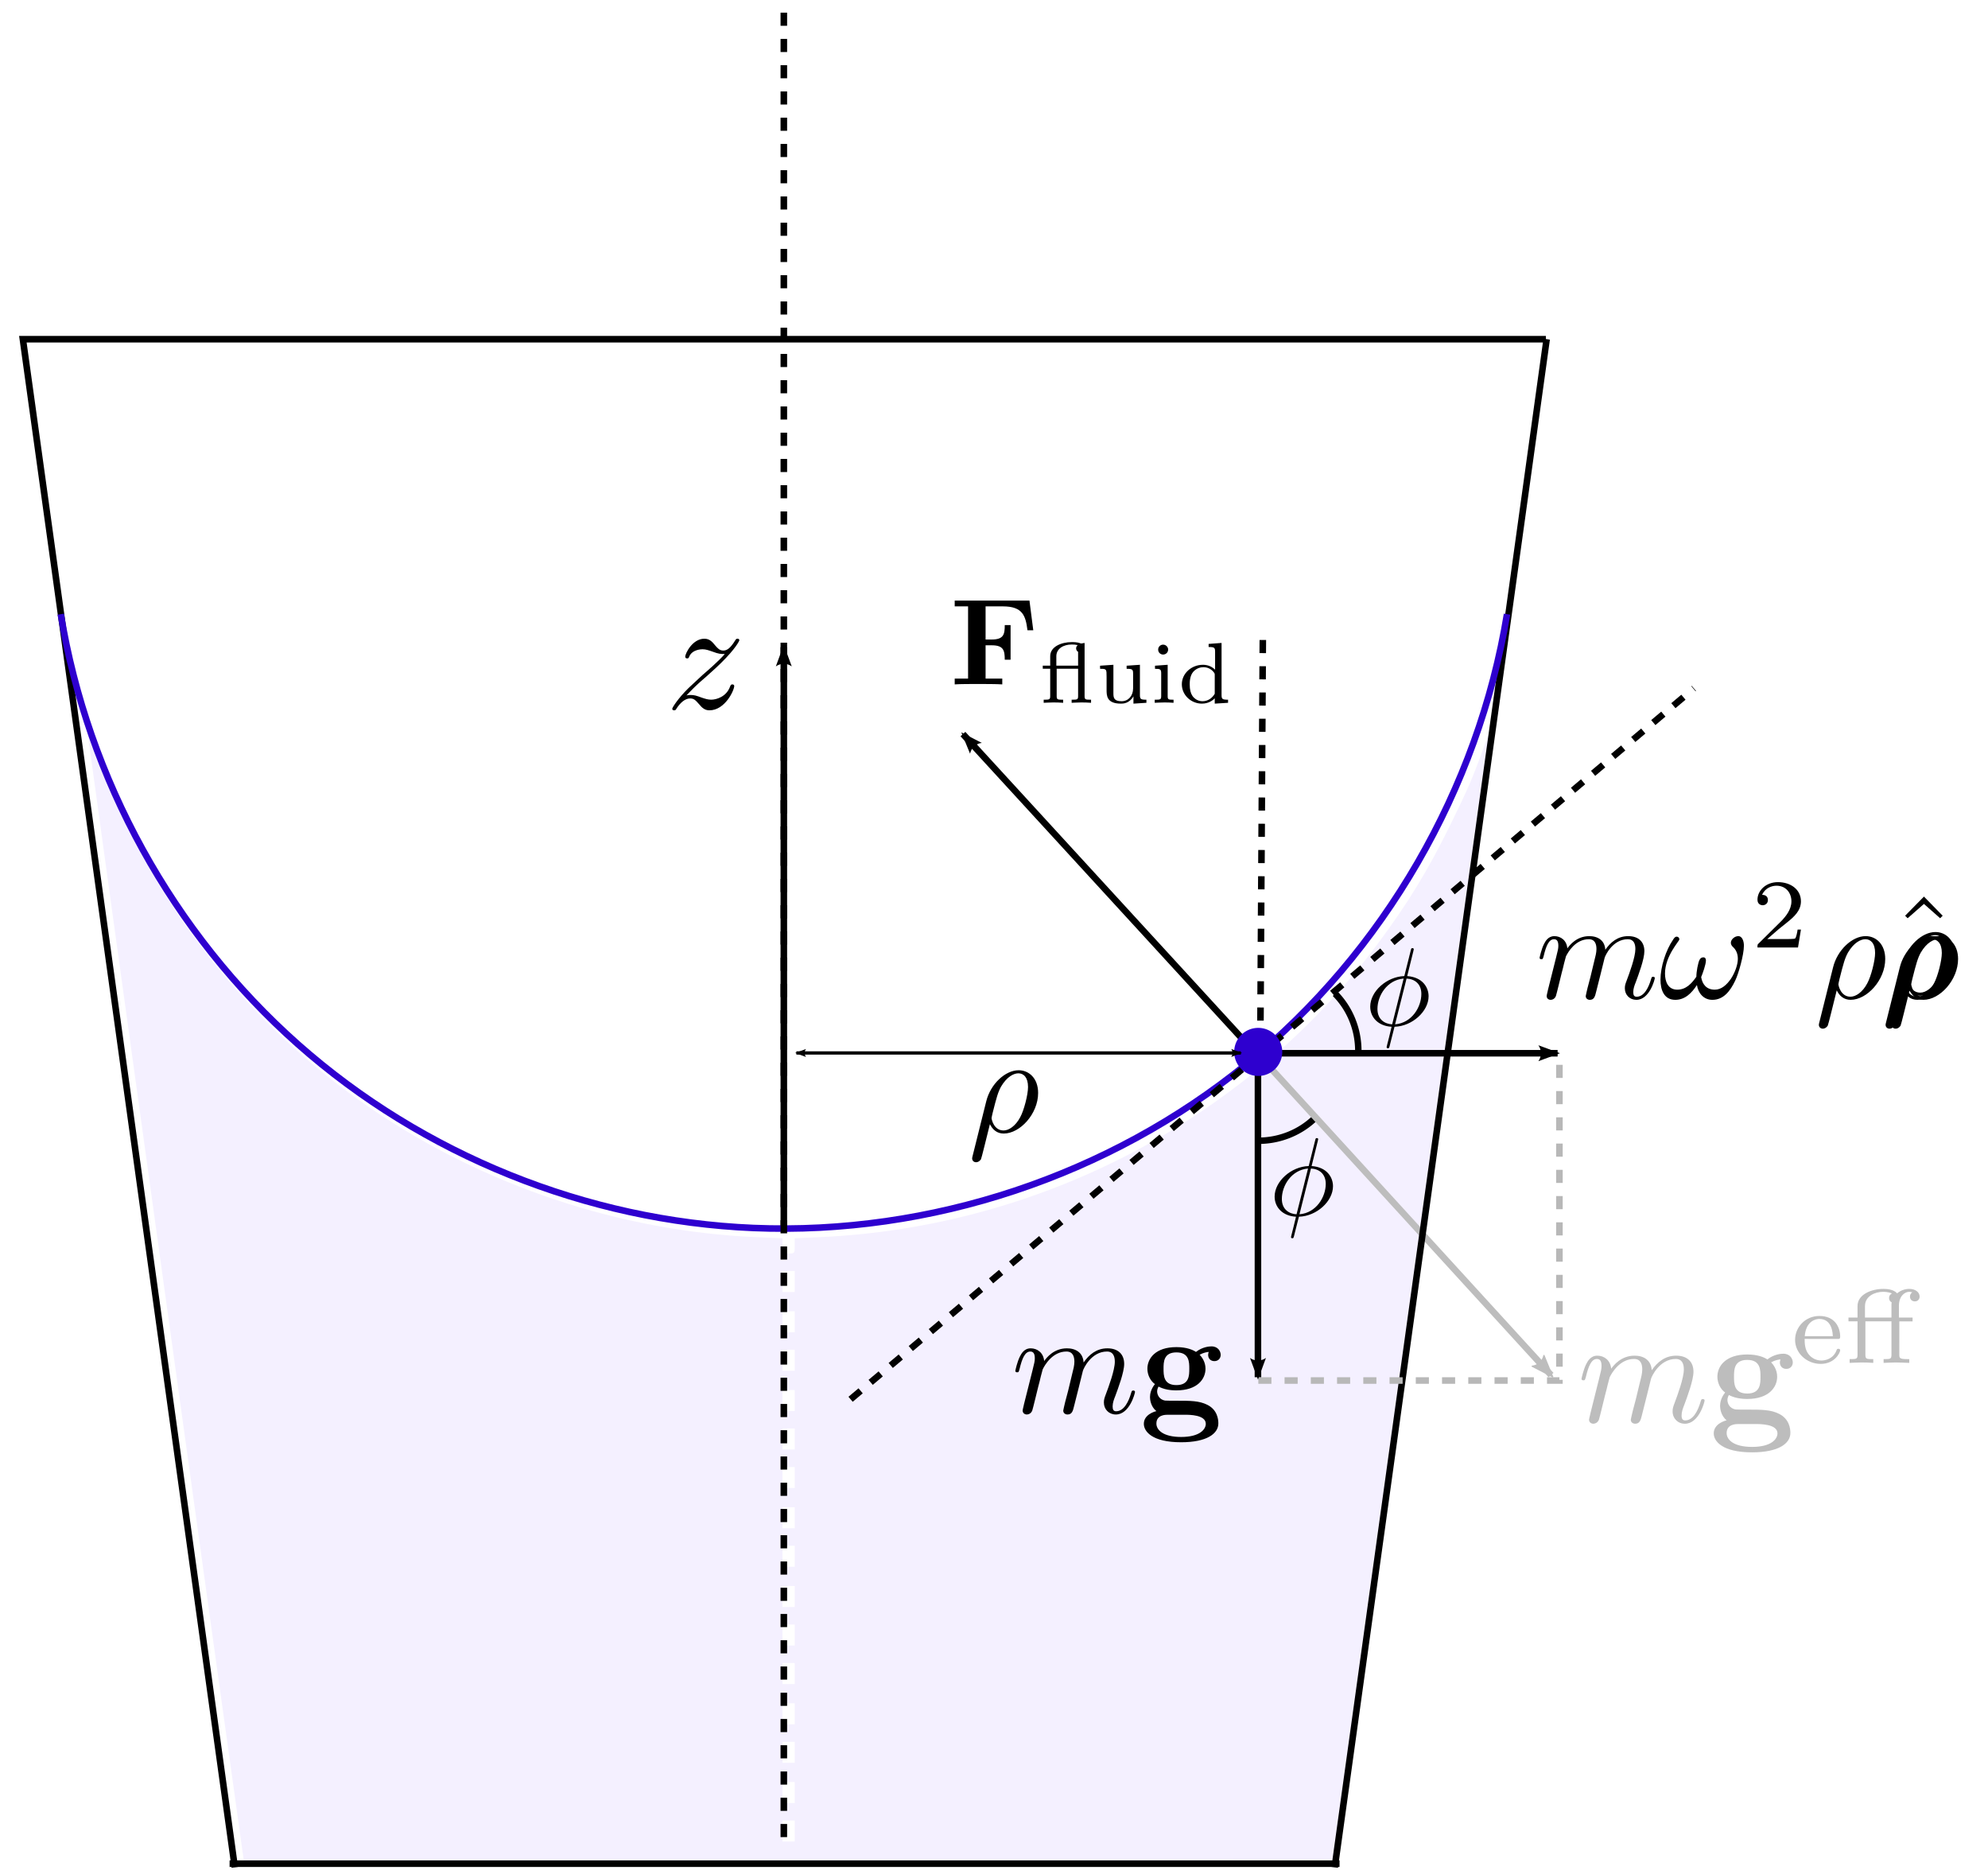 <?xml version="1.0" encoding="UTF-8" standalone="no"?>
<!-- Created with Inkscape (http://www.inkscape.org/) -->

<svg
   xmlns:dc="http://purl.org/dc/elements/1.1/"
   xmlns:cc="http://creativecommons.org/ns#"
   xmlns:rdf="http://www.w3.org/1999/02/22-rdf-syntax-ns#"
   xmlns:svg="http://www.w3.org/2000/svg"
   xmlns="http://www.w3.org/2000/svg"
   xmlns:sodipodi="http://sodipodi.sourceforge.net/DTD/sodipodi-0.dtd"
   xmlns:inkscape="http://www.inkscape.org/namespaces/inkscape"
   width="303"
   height="285"
   id="svg5369"
   version="1.1"
   inkscape:version="0.91 r13725"
   sodipodi:docname="rotating-bucket-forces.svg">
  <sodipodi:namedview
     id="base"
     pagecolor="#ffffff"
     bordercolor="#666666"
     borderopacity="1.0"
     inkscape:pageopacity="0.0"
     inkscape:pageshadow="2"
     inkscape:zoom="2.8"
     inkscape:cx="170.22624"
     inkscape:cy="94.508576"
     inkscape:document-units="px"
     inkscape:current-layer="layer1"
     showgrid="false"
     inkscape:window-width="1920"
     inkscape:window-height="1025"
     inkscape:window-x="0"
     inkscape:window-y="0"
     inkscape:window-maximized="1"
     fit-margin-top="0"
     fit-margin-left="0"
     fit-margin-right="0"
     fit-margin-bottom="0" />
  <defs
     id="defs5371">
    <inkscape:path-effect
       is_visible="true"
       id="path-effect5077"
       effect="spiro" />
    <inkscape:path-effect
       is_visible="true"
       id="path-effect5041"
       effect="spiro" />
    <marker
       inkscape:stockid="Arrow2Lstart"
       orient="auto"
       refY="0"
       refX="0"
       id="Arrow2Lstart"
       style="overflow:visible">
      <path
         inkscape:connector-curvature="0"
         id="path3830"
         style="fill-rule:evenodd;stroke-width:0.625;stroke-linejoin:round"
         d="M 8.719,4.034 -2.207,0.016 8.719,-4.002 c -1.745,2.372 -1.735,5.617 -6e-7,8.035 z"
         transform="matrix(1.1,0,0,1.1,1.1,0)" />
    </marker>
    <inkscape:path-effect
       effect="spiro"
       id="path-effect7254"
       is_visible="true" />
    <marker
       style="overflow:visible"
       id="Arrow2Lend"
       refX="0"
       refY="0"
       orient="auto"
       inkscape:stockid="Arrow2Lend">
      <path
         inkscape:connector-curvature="0"
         transform="matrix(-1.1,0,0,-1.1,-1.1,0)"
         d="M 8.719,4.034 -2.207,0.016 8.719,-4.002 c -1.745,2.372 -1.735,5.617 -6e-7,8.035 z"
         style="fill-rule:evenodd;stroke-width:0.625;stroke-linejoin:round"
         id="path3903" />
    </marker>
    <marker
       style="overflow:visible"
       id="marker5325"
       refX="0"
       refY="0"
       orient="auto"
       inkscape:stockid="Arrow2Lend">
      <path
         inkscape:connector-curvature="0"
         transform="matrix(-1.1,0,0,-1.1,-1.1,0)"
         d="M 8.719,4.034 -2.207,0.016 8.719,-4.002 c -1.745,2.372 -1.735,5.617 -6e-7,8.035 z"
         style="fill-rule:evenodd;stroke-width:0.625;stroke-linejoin:round"
         id="path5327" />
    </marker>
    <marker
       style="overflow:visible"
       id="marker5329"
       refX="0"
       refY="0"
       orient="auto"
       inkscape:stockid="Arrow2Lend">
      <path
         inkscape:connector-curvature="0"
         transform="matrix(-1.1,0,0,-1.1,-1.1,0)"
         d="M 8.719,4.034 -2.207,0.016 8.719,-4.002 c -1.745,2.372 -1.735,5.617 -6e-7,8.035 z"
         style="fill-rule:evenodd;stroke-width:0.625;stroke-linejoin:round"
         id="path5331" />
    </marker>
    <inkscape:path-effect
       is_visible="true"
       id="path-effect3845-7"
       effect="spiro" />
    <inkscape:path-effect
       is_visible="true"
       id="path-effect3012-2-5"
       effect="spiro" />
    <inkscape:path-effect
       is_visible="true"
       id="path-effect3012-1"
       effect="spiro" />
    <marker
       style="overflow:visible"
       id="Arrow2Lend-5"
       refX="0"
       refY="0"
       orient="auto"
       inkscape:stockid="Arrow2Lend">
      <path
         inkscape:connector-curvature="0"
         transform="matrix(-1.1,0,0,-1.1,-1.1,0)"
         d="M 8.719,4.034 -2.207,0.016 8.719,-4.002 c -1.745,2.372 -1.735,5.617 -6e-7,8.035 z"
         style="fill-rule:evenodd;stroke-width:0.625;stroke-linejoin:round"
         id="path3903-7" />
    </marker>
    <marker
       style="overflow:visible"
       id="Arrow2Lend-54"
       refX="0"
       refY="0"
       orient="auto"
       inkscape:stockid="Arrow2Lend">
      <path
         inkscape:connector-curvature="0"
         transform="matrix(-1.1,0,0,-1.1,-1.1,0)"
         d="M 8.719,4.034 -2.207,0.016 8.719,-4.002 c -1.745,2.372 -1.735,5.617 -6e-7,8.035 z"
         style="fill-rule:evenodd;stroke-width:0.625;stroke-linejoin:round"
         id="path3903-3" />
    </marker>
    <marker
       style="overflow:visible"
       id="Arrow2Lend-6"
       refX="0"
       refY="0"
       orient="auto"
       inkscape:stockid="Arrow2Lend">
      <path
         inkscape:connector-curvature="0"
         transform="matrix(-1.1,0,0,-1.1,-1.1,0)"
         d="M 8.719,4.034 -2.207,0.016 8.719,-4.002 c -1.745,2.372 -1.735,5.617 -6e-7,8.035 z"
         style="fill-rule:evenodd;stroke-width:0.625;stroke-linejoin:round"
         id="path3903-5" />
    </marker>
    <marker
       style="overflow:visible"
       id="Arrow2Lend-9"
       refX="0"
       refY="0"
       orient="auto"
       inkscape:stockid="Arrow2Lend">
      <path
         inkscape:connector-curvature="0"
         transform="matrix(-1.1,0,0,-1.1,-1.1,0)"
         d="M 8.719,4.034 -2.207,0.016 8.719,-4.002 c -1.745,2.372 -1.735,5.617 -6e-7,8.035 z"
         style="fill-rule:evenodd;stroke-width:0.625;stroke-linejoin:round"
         id="path3903-0" />
    </marker>
    <marker
       style="overflow:visible"
       id="marker4482"
       refX="0"
       refY="0"
       orient="auto"
       inkscape:stockid="Arrow2Lend">
      <path
         inkscape:connector-curvature="0"
         transform="matrix(-1.1,0,0,-1.1,-1.1,0)"
         d="M 8.719,4.034 -2.207,0.016 8.719,-4.002 c -1.745,2.372 -1.735,5.617 -6e-7,8.035 z"
         style="fill-rule:evenodd;stroke-width:0.625;stroke-linejoin:round"
         id="path4484" />
    </marker>
    <marker
       style="overflow:visible"
       id="marker4486"
       refX="0"
       refY="0"
       orient="auto"
       inkscape:stockid="Arrow2Lend">
      <path
         inkscape:connector-curvature="0"
         transform="matrix(-1.1,0,0,-1.1,-1.1,0)"
         d="M 8.719,4.034 -2.207,0.016 8.719,-4.002 c -1.745,2.372 -1.735,5.617 -6e-7,8.035 z"
         style="fill-rule:evenodd;stroke-width:0.625;stroke-linejoin:round"
         id="path4488" />
    </marker>
    <marker
       style="overflow:visible"
       id="Arrow2Lend-68"
       refX="0"
       refY="0"
       orient="auto"
       inkscape:stockid="Arrow2Lend">
      <path
         inkscape:connector-curvature="0"
         transform="matrix(-1.1,0,0,-1.1,-1.1,0)"
         d="M 8.719,4.034 -2.207,0.016 8.719,-4.002 c -1.745,2.372 -1.735,5.617 -6e-7,8.035 z"
         style="fill-rule:evenodd;stroke-width:0.625;stroke-linejoin:round"
         id="path3903-36" />
    </marker>
    <marker
       style="overflow:visible"
       id="Arrow2Lend-7"
       refX="0"
       refY="0"
       orient="auto"
       inkscape:stockid="Arrow2Lend">
      <path
         inkscape:connector-curvature="0"
         transform="matrix(-1.1,0,0,-1.1,-1.1,0)"
         d="M 8.719,4.034 -2.207,0.016 8.719,-4.002 c -1.745,2.372 -1.735,5.617 -6e-7,8.035 z"
         style="fill-rule:evenodd;stroke-width:0.625;stroke-linejoin:round"
         id="path3903-2" />
    </marker>
    <marker
       style="overflow:visible"
       id="Arrow2Lend-8"
       refX="0"
       refY="0"
       orient="auto"
       inkscape:stockid="Arrow2Lend">
      <path
         inkscape:connector-curvature="0"
         transform="matrix(-1.1,0,0,-1.1,-1.1,0)"
         d="M 8.719,4.034 -2.207,0.016 8.719,-4.002 c -1.745,2.372 -1.735,5.617 -6e-7,8.035 z"
         style="fill-rule:evenodd;stroke-width:0.625;stroke-linejoin:round"
         id="path3903-8" />
    </marker>
    <marker
       style="overflow:visible"
       id="Arrow2Lendt"
       refX="0"
       refY="0"
       orient="auto"
       inkscape:stockid="Arrow2Lendt">
      <path
         inkscape:connector-curvature="0"
         transform="matrix(-1.1,0,0,-1.1,-1.1,0)"
         d="M 8.719,4.034 -2.207,0.016 8.719,-4.002 c -1.745,2.372 -1.735,5.617 -6e-7,8.035 z"
         style="stroke-linejoin:round;stroke:#cacaca;stroke-width:0.625;fill:#cacaca;fill-rule:evenodd"
         id="path6191" />
    </marker>
    <marker
       style="overflow:visible"
       id="Arrow2Lendth"
       refX="0"
       refY="0"
       orient="auto"
       inkscape:stockid="Arrow2Lendth">
      <path
         inkscape:connector-curvature="0"
         transform="matrix(-1.1,0,0,-1.1,-1.1,0)"
         d="M 8.719,4.034 -2.207,0.016 8.719,-4.002 c -1.745,2.372 -1.735,5.617 -6e-7,8.035 z"
         style="stroke-linejoin:round;fill-rule:evenodd;stroke:#bdbdbd;stroke-width:0.625;fill:#bdbdbd"
         id="path6370" />
    </marker>
    <inkscape:path-effect
       is_visible="true"
       id="path-effect5041-7"
       effect="spiro" />
  </defs>
  <g
     transform="translate(-207.375,-338.969)"
     inkscape:label="Layer 1"
     inkscape:groupmode="layer"
     id="layer1">
    <path
       inkscape:connector-curvature="0"
       id="path4493"
       d="m 244.396,621.505 c -0.304,-1.919 -23.621,-170.233 -23.609,-170.419 0.006,-0.103 0.584,1.313 1.283,3.146 8.519,22.343 22.822,40.663 41.903,53.672 17.255,11.764 37.982,18.679 58.669,19.575 l 3.995,0.173 0,1.158 c 0,1.146 0.01,1.158 0.933,1.158 0.923,0 0.933,-0.012 0.933,-1.159 l 0,-1.159 3.916,-0.178 c 33.601,-1.527 65.033,-18.038 84.852,-44.573 4.662,-6.241 7.782,-11.354 11.232,-18.401 2.687,-5.49 3.36,-7.056 5.093,-11.867 0.555,-1.54 1.015,-2.56 1.023,-2.267 0.007,0.293 -5.326,39.017 -11.852,86.052 -6.527,47.035 -11.867,85.647 -11.867,85.803 0,0.202 -24.32,0.285 -83.173,0.285 l -83.173,0 -0.158,-1 z m 84.108,-3.533 0,-1.6 -0.933,0 -0.933,0 0,1.6 0,1.6 0.933,0 0.933,0 0,-1.6 z m 0,-5.867 0,-1.6 -0.933,0 -0.933,0 0,1.6 0,1.6 0.933,0 0.933,0 0,-1.6 z m 0,-6.134 0,-1.6 -0.933,0 -0.933,0 0,1.6 0,1.6 0.933,0 0.933,0 0,-1.6 z m 0,-5.867 0,-1.6 -0.933,0 -0.933,0 0,1.6 0,1.6 0.933,0 0.933,0 0,-1.6 z m 0,-6.134 0,-1.6 -0.933,0 -0.933,0 0,1.6 0,1.6 0.933,0 0.933,0 0,-1.6 z m 0,-5.867 0,-1.6 -0.933,0 -0.933,0 0,1.6 0,1.6 0.933,0 0.933,0 0,-1.6 z m 0,-5.867 0,-1.6 -0.933,0 -0.933,0 0,1.6 0,1.6 0.933,0 0.933,0 0,-1.6 z m 0,-6.134 0,-1.6 -0.933,0 -0.933,0 0,1.6 0,1.6 0.933,0 0.933,0 0,-1.6 z m 0,-5.867 0,-1.6 -0.933,0 -0.933,0 0,1.6 0,1.6 0.933,0 0.933,0 0,-1.6 z m 0,-6.134 0,-1.6 -0.933,0 -0.933,0 0,1.6 0,1.6 0.933,0 0.933,0 0,-1.6 z m 0,-5.867 0,-1.6 -0.933,0 -0.933,0 0,1.6 0,1.6 0.933,0 0.933,0 0,-1.6 z m 0,-5.867 0,-1.6 -0.933,0 -0.933,0 0,1.6 0,1.6 0.933,0 0.933,0 0,-1.6 z m 0,-6.134 0,-1.6 -0.933,0 -0.933,0 0,1.6 0,1.6 0.933,0 0.933,0 0,-1.6 z m 0,-5.867 0,-1.6 -0.933,0 -0.933,0 0,1.6 0,1.6 0.933,0 0.933,0 0,-1.6 z m 0,-6.134 0,-1.6 -0.933,0 -0.933,0 0,1.6 0,1.6 0.933,0 0.933,0 0,-1.6 z"
       style="fill:#f4f0ff;fill-opacity:1;stroke:none" />
    <path
       sodipodi:open="true"
       sodipodi:end="6.2831853"
       sodipodi:start="5.4838245"
       transform="matrix(0,0.713,-0.741,0,438.057,541.565)"
       d="M -45.332,40.722 A 16.429,16.429 0 0 1 -40.357,52.5"
       sodipodi:ry="16.428572"
       sodipodi:rx="16.428572"
       sodipodi:cy="52.5"
       sodipodi:cx="-56.785713"
       id="path5925-1"
       style="fill:none;stroke:#000000;stroke-width:1.376;stroke-linecap:butt;stroke-linejoin:miter;stroke-miterlimit:4;stroke-opacity:1;stroke-dasharray:none;stroke-dashoffset:0;marker-start:none"
       sodipodi:type="arc" />
    <path
       sodipodi:nodetypes="cc"
       inkscape:connector-curvature="0"
       id="path7082-6-4-3-3-4-3"
       d="m 399.712,500.274 44.066,48.226"
       style="stroke-linejoin:miter;marker-end:url(#Arrow2Lendth);stroke-opacity:1;stroke-dashoffset:0;stroke:#bdbdbd;stroke-linecap:butt;stroke-miterlimit:4;stroke-dasharray:none;stroke-width:1;fill:none" />
    <path
       sodipodi:nodetypes="cc"
       inkscape:connector-curvature="0"
       inkscape:original-d="m 243.16395,623.50676 c 0,0 36.79843,25.06764 -32.30495,-232.85079 l 232.13444,0"
       inkscape:path-effect="#path-effect3012-1"
       id="path3010-3"
       d="M 243.164,623.507 210.859,390.656 l 232.134,0"
       style="fill:none;stroke:#000000;stroke-width:1px;stroke-linecap:butt;stroke-linejoin:miter;stroke-opacity:1" />
    <path
       sodipodi:nodetypes="cc"
       inkscape:connector-curvature="0"
       inkscape:original-d="M 443.10827,390.65526 C 374.0049,648.57369 410.80332,623.50603 410.80332,623.50603"
       inkscape:path-effect="#path-effect3012-2-5"
       id="path3010-2-0"
       d="M 443.108,390.655 410.803,623.506"
       style="fill:none;stroke:#000000;stroke-width:1px;stroke-linecap:butt;stroke-linejoin:miter;stroke-opacity:1" />
    <path
       sodipodi:nodetypes="cac"
       inkscape:connector-curvature="0"
       inkscape:original-d="m 216.63912,432.5531 c 0,0 58.55738,92.54959 105.55612,93.5303 49.36578,1.03012 114.87338,-93.5303 114.87338,-93.5303"
       inkscape:path-effect="#path-effect3845-7"
       id="path3843-5"
       d="m 216.639,432.553 c 4.113,25.105 17.107,48.663 36.148,65.534 19.04,16.871 43.991,26.935 69.409,27.996 26.969,1.126 54.243,-7.937 75.175,-24.98 20.932,-17.043 35.335,-41.913 39.699,-68.551"
       style="fill:none;stroke:#2e00cf;stroke-width:1px;stroke-linecap:butt;stroke-linejoin:miter;stroke-opacity:1" />
    <path
       inkscape:connector-curvature="0"
       id="path3855-9"
       d="m 326.842,618.898 0,-279.015"
       style="fill:none;stroke:#000000;stroke-width:1;stroke-linecap:butt;stroke-linejoin:miter;stroke-miterlimit:4;stroke-opacity:1;stroke-dasharray:2, 2;stroke-dashoffset:0" />
    <path
       inkscape:connector-curvature="0"
       id="path7082-6"
       d="m 326.842,525.727 0,-88.15"
       style="fill:none;stroke:#000000;stroke-width:1px;stroke-linecap:butt;stroke-linejoin:miter;stroke-opacity:1;marker-end:url(#Arrow2Lend)" />
    <g
       id="g4970-2"
       transform="matrix(0.455,0,0,0.455,173.125,284.284)">
      <g
         word-spacing="normal"
         letter-spacing="normal"
         font-size-adjust="none"
         font-stretch="normal"
         font-weight="normal"
         font-variant="normal"
         font-style="normal"
         stroke-miterlimit="10.433"
         xml:space="preserve"
         transform="matrix(1.063,0,0,-1.063,-186.024,789.272)"
         id="g4972-9"
         style="font-style:normal;font-variant:normal;font-weight:normal;font-stretch:normal;letter-spacing:normal;word-spacing:normal;text-anchor:start;fill:none;stroke:#000000;stroke-width:2.197;stroke-linecap:butt;stroke-linejoin:miter;stroke-miterlimit:10.433;stroke-opacity:1;stroke-dasharray:none;stroke-dashoffset:0"><path
           id="path4974-9"
           d="m 462.14,410.34 0.25,0.27 0.24,0.25 0.24,0.25 0.23,0.24 0.22,0.23 0.22,0.22 0.21,0.22 0.2,0.21 0.2,0.2 0.2,0.19 0.19,0.19 0.19,0.19 0.18,0.17 0.19,0.18 0.35,0.33 0.34,0.32 0.33,0.3 0.33,0.29 0.32,0.29 0.65,0.56 0.33,0.29 0.33,0.28 c 0,0.05 3.08,2.69 4.88,4.49 4.73,4.64 5.83,7.03 5.83,7.21 0,0.5 -0.46,0.5 -0.55,0.5 -0.35,0 -0.5,-0.09 -0.75,-0.54 -1.49,-2.39 -2.53,-3.19 -3.74,-3.19 -1.2,0 -1.79,0.75 -2.54,1.59 -0.94,1.16 -1.78,2.14 -3.44,2.14 -3.73,0 -6.02,-4.62 -6.02,-5.67 0,-0.25 0.14,-0.54 0.6,-0.54 0.45,0 0.54,0.25 0.64,0.54 0.95,2.3 3.84,2.35 4.23,2.35 1.05,0 2,-0.36 3.14,-0.75 2,-0.75 2.55,-0.75 3.85,-0.75 -1.8,-2.14 -5.99,-5.74 -6.92,-6.53 l -4.49,-4.18 c -3.39,-3.34 -5.14,-6.18 -5.14,-6.53 0,-0.5 0.5,-0.5 0.59,-0.5 0.41,0 0.5,0.1 0.8,0.64 1.16,1.75 2.64,3.1 4.24,3.1 1.15,0 1.65,-0.46 2.89,-1.89 0.86,-1.05 1.75,-1.85 3.18,-1.85 4.94,0 7.83,6.33 7.83,7.67 0,0.25 -0.2,0.5 -0.59,0.5 -0.46,0 -0.55,-0.29 -0.71,-0.65 -1.14,-3.24 -4.32,-4.17 -5.98,-4.17 -0.98,0 -1.89,0.29 -2.94,0.64 -1.68,0.64 -2.43,0.84 -3.48,0.84 -0.1,0 -0.89,0 -1.35,-0.14 z"
           inkscape:connector-curvature="0"
           style="fill:#000000;stroke-width:0" /></g>    </g>
    <path
       style="fill:none;stroke:#000000;stroke-width:1px;stroke-linecap:butt;stroke-linejoin:miter;stroke-opacity:1"
       d="m 242.368,622.946 169.172,0"
       id="path7252"
       inkscape:path-effect="#path-effect7254"
       inkscape:original-d="m 242.36842,622.94599 169.17247,0"
       inkscape:connector-curvature="0" />
    <g
       transform="matrix(0.286,0,0,0.286,231.837,414.434)"
       id="g4289">
      <g
         style="font-style:normal;font-variant:normal;font-weight:normal;font-stretch:normal;letter-spacing:normal;word-spacing:normal;text-anchor:start;fill:none;stroke:#000000;stroke-width:2.489;stroke-linecap:butt;stroke-linejoin:miter;stroke-miterlimit:10.433;stroke-opacity:1;stroke-dasharray:none;stroke-dashoffset:0"
         id="content"
         transform="matrix(1.495,0,0,-1.495,-250.7,946.522)"
         xml:space="preserve"
         stroke-miterlimit="10.433"
         font-style="normal"
         font-variant="normal"
         font-weight="normal"
         font-stretch="normal"
         font-size-adjust="none"
         letter-spacing="normal"
         word-spacing="normal"><path
           style="fill:#000000;stroke-width:0"
           inkscape:connector-curvature="0"
           d="m 457.16,397.57 -0.01,-0.02 0,-0.03 -0.01,-0.03 0,-0.02 -0.01,-0.03 -0.01,-0.02 0,-0.02 -0.01,-0.03 0,-0.02 -0.01,-0.02 0,-0.02 0,-0.02 -0.01,-0.02 0,-0.02 -0.01,-0.04 -0.01,-0.03 0,-0.03 -0.01,-0.03 -0.01,-0.03 0,-0.03 -0.01,-0.02 0,-0.02 0,-0.03 -0.01,-0.02 0,-0.02 0,-0.01 0,-0.02 0,-0.01 -0.01,-0.02 0,-0.01 0,-0.02 0,-0.01 0,-0.01 0,-0.02 0,-0.02 0,-0.02 c 0,-0.74 0.55,-1.35 1.39,-1.35 1.05,0 1.64,0.91 1.75,1.05 0.23,0.45 1.84,7.13 3.19,12.52 0.98,-2 2.58,-3.35 4.92,-3.35 l -0.05,1.1 c -3.48,0 -4.28,3.98 -4.28,4.43 0,0.21 0.25,1.19 0.39,1.85 1.41,5.58 1.91,7.37 3,9.36 2.14,3.64 4.63,4.73 6.17,4.73 1.85,0 3.44,-1.44 3.44,-4.87 0,-2.75 -1.44,-8.33 -2.78,-10.77 -1.66,-3.14 -4.05,-4.73 -5.94,-4.73 h 0 l 0.05,-1.1 c 5.83,0 12.27,7.03 12.27,14.46 0,5.28 -3.3,8.1 -6.94,8.1 -4.83,0 -10.06,-4.98 -11.55,-11.06 z"
           id="path4292" /></g>    </g>
    <path
       inkscape:connector-curvature="0"
       id="path7082-6-4-3"
       d="m 399.217,499.458 45.562,0"
       style="fill:none;stroke:#000000;stroke-width:1;stroke-linecap:butt;stroke-linejoin:miter;stroke-miterlimit:4;stroke-opacity:1;stroke-dasharray:none;marker-end:url(#Arrow2Lend)" />
    <path
       sodipodi:nodetypes="cc"
       inkscape:connector-curvature="0"
       id="path7082-6-4-3-3-4"
       d="M 399.09,499.845 354.139,450.823"
       style="fill:none;stroke:#000000;stroke-width:1;stroke-linecap:butt;stroke-linejoin:miter;stroke-miterlimit:4;stroke-opacity:1;stroke-dasharray:none;stroke-dashoffset:0;marker-end:url(#Arrow2Lend)" />
    <g
       style="font-style:normal;font-variant:normal;font-weight:normal;font-stretch:normal;letter-spacing:normal;word-spacing:normal;text-anchor:start;fill:none;stroke:#000000;stroke-width:1.079;stroke-linecap:butt;stroke-linejoin:miter;stroke-miterlimit:10.433;stroke-opacity:1;stroke-dasharray:none;stroke-dashoffset:0"
       id="g5203"
       transform="matrix(0.378,0,0,-0.377,172.132,597.4)"
       xml:space="preserve"
       stroke-miterlimit="10.433"
       font-style="normal"
       font-variant="normal"
       font-weight="normal"
       font-stretch="normal"
       font-size-adjust="none"
       letter-spacing="normal"
       word-spacing="normal"><g
         transform="translate(20.725,2.68)"
         id="g5043"><path
           id="path5205"
           d="m 487.6,440.07 h -30.14 v -2.34 h 5.39 v -29.19 h -5.39 v -2.34 c 1.9,0.16 6.93,0.16 9.12,0.16 2.44,0 7.88,0 10.06,-0.16 v 2.34 h -6.73 V 422 h 2.5 c 4.78,0 5.23,-2.14 5.23,-5.83 h 2.35 v 14 h -2.35 c 0,-3.69 -0.4,-5.83 -5.23,-5.83 h -2.5 v 13.39 h 6.98 c 8.02,0 9.18,-3.83 9.91,-9.66 h 2.34 z"
           inkscape:connector-curvature="0"
           style="fill:#000000;stroke-width:0" /><path
           id="path5207"
           d="m 509.83,422.95 -0.02,0 -0.01,-0.01 -0.03,0 -0.04,-0.01 -0.04,0 -0.04,-0.01 -0.05,-0.01 -0.05,-0.01 -0.05,-0.01 -0.05,0 -0.06,-0.01 -0.05,-0.01 -0.06,-0.01 -0.12,-0.02 -0.11,-0.02 -0.06,-0.01 -0.06,-0.01 -0.05,0 -0.06,-0.01 -0.05,-0.01 -0.05,-0.01 -0.05,-0.01 -0.04,0 -0.04,-0.01 -0.04,0 -0.04,-0.01 -0.01,0 -0.02,0 -0.01,0 -0.01,-0.01 -0.02,0 -0.01,0 0,0 -0.01,0 -0.01,0 0,0 c -0.08,0 -0.14,0 -0.32,0.11 -1.26,0.45 -2.76,0.45 -3.42,0.45 l -0.03,-0.97 c 0.88,0 1.56,-0.04 2.44,-0.25 -0.42,-0.28 -0.66,-0.79 -0.66,-1.32 0,-0.21 0.06,-0.97 0.8,-1.39 v -5.58 h -8.78 v 3.79 c 0,3.07 2.86,4.75 6.2,4.75 l 0.03,0.97 c -4.25,0 -8.7,-1.87 -8.7,-5.68 v -3.83 h -3 v -1.25 h 3 v -11.02 c 0,-1.5 -0.36,-1.5 -2.63,-1.5 v -1.25 c 0.08,0 2.52,0.14 3.91,0.14 1.33,0 2.61,-0.03 3.94,-0.14 v 1.25 c -2.27,0 -2.61,0 -2.61,1.5 v 11.02 h 8.64 v -11.02 c 0,-1.5 -0.34,-1.5 -2.61,-1.5 v -1.25 c 0.06,0 2.5,0.14 3.89,0.14 1.33,0 2.62,-0.03 3.94,-0.14 v 1.25 c -2.27,0 -2.61,0 -2.61,1.5 z"
           inkscape:connector-curvature="0"
           style="fill:#000000;stroke-width:0" /><path
           id="path5209"
           d="m 526.78,413.75 v -1.25 c 2.32,0 2.61,-0.25 2.61,-1.96 v -5.97 c 0,-3.06 -1.99,-5.18 -4.63,-5.18 -3.17,0 -3.31,1.5 -3.31,3.28 v 11.45 l -5.38,-0.37 v -1.25 c 2.63,0 2.63,-0.11 2.63,-3.22 v -5.22 c 0,-2.41 0,-5.64 5.81,-5.64 0.77,0 3.31,0 4.99,2.92 h 0.03 v -2.92 l 5.23,0.34 v 1.25 c -2.34,0 -2.62,0.25 -2.62,1.95 v 12.16 z"
           inkscape:connector-curvature="0"
           style="fill:#000000;stroke-width:0" /><path
           id="path5211"
           d="m 543.52,420.26 -0.01,0.1 0,0.09 -0.02,0.1 -0.01,0.09 -0.02,0.09 -0.03,0.09 -0.03,0.09 -0.03,0.09 -0.04,0.09 -0.05,0.08 -0.04,0.08 -0.05,0.09 -0.06,0.07 -0.06,0.08 -0.06,0.07 -0.06,0.07 -0.07,0.07 -0.08,0.07 -0.07,0.06 -0.08,0.06 -0.08,0.05 -0.09,0.05 -0.09,0.05 -0.09,0.04 -0.09,0.04 -0.1,0.03 -0.1,0.03 -0.1,0.02 -0.1,0.02 -0.11,0.01 -0.11,0.01 -0.11,0.01 c -1.04,0 -1.98,-0.83 -1.98,-1.99 0,-1.25 1.02,-2.01 1.98,-2.01 1.13,0 2.04,0.86 2.04,2.01 z"
           inkscape:connector-curvature="0"
           style="fill:#000000;stroke-width:0" /><path
           id="path5213"
           d="m 538.22,413.75 v -1.25 c 2.19,0 2.5,-0.22 2.5,-1.93 v -9.06 c 0,-1.5 -0.34,-1.5 -2.61,-1.5 v -1.25 c 0.06,0 2.5,0.14 3.91,0.14 1.21,0 2.46,-0.03 3.68,-0.14 v 1.25 c -2.01,0 -2.37,0 -2.37,1.47 v 12.64 z"
           inkscape:connector-curvature="0"
           style="fill:#000000;stroke-width:0" /><path
           id="path5215"
           d="m 559.84,422.56 v -1.25 c 2.33,0 2.61,-0.25 2.61,-1.95 v -7.22 c -1.28,1.26 -2.95,1.98 -4.88,1.98 l 0.18,-0.97 c 1.67,0 3.17,-0.76 4.14,-2.01 0.42,-0.57 0.42,-0.6 0.42,-1.27 v -7.45 c -0.91,-1.64 -2.67,-3.03 -4.94,-3.03 -1.95,0 -3.36,1.15 -4.05,2.15 -0.7,1.05 -1.1,2.46 -1.1,4.67 0,0.82 0,3.43 1.42,5.07 1.39,1.56 3.09,1.87 4.11,1.87 l -0.18,0.97 c -4.64,0 -8.53,-3.48 -8.53,-7.87 0,-4.35 3.69,-7.83 8.11,-7.83 2.86,0 4.57,1.53 5.16,2.15 v -2.15 l 5.37,0.34 v 1.25 c -2.34,0 -2.62,0.25 -2.62,1.95 v 20.99 z"
           inkscape:connector-curvature="0"
           style="fill:#000000;stroke-width:0" /></g></g>    <g
       transform="matrix(1.098,0,0,1.098,236.149,486.26)"
       id="g5525">
      <g
         style="font-style:normal;font-variant:normal;font-weight:normal;font-stretch:normal;letter-spacing:normal;word-spacing:normal;text-anchor:start;fill:none;stroke:#000000;stroke-width:0.983;stroke-linecap:butt;stroke-linejoin:miter;stroke-miterlimit:10.433;stroke-opacity:1;stroke-dasharray:none;stroke-dashoffset:0"
         id="g5527"
         transform="matrix(0.407,0,0,-0.407,-71.25,227.25)"
         xml:space="preserve"
         stroke-miterlimit="10.433"
         font-style="normal"
         font-variant="normal"
         font-weight="normal"
         font-stretch="normal"
         font-size-adjust="none"
         letter-spacing="normal"
         word-spacing="normal"><path
           style="fill:#000000;stroke-width:0"
           inkscape:connector-curvature="0"
           d="m 459.91,409.14 -0.02,-0.07 -0.01,-0.08 -0.02,-0.07 -0.01,-0.08 -0.04,-0.16 -0.04,-0.16 -0.03,-0.16 -0.04,-0.16 -0.04,-0.16 -0.04,-0.16 -0.01,-0.08 -0.02,-0.07 -0.02,-0.07 -0.01,-0.07 -0.02,-0.07 -0.01,-0.07 -0.01,-0.06 -0.01,-0.06 -0.01,-0.06 -0.01,-0.05 -0.01,-0.05 -0.01,-0.04 -0.01,-0.04 0,-0.04 0,-0.03 0,-0.02 c 0,-0.89 0.7,-1.35 1.43,-1.35 0.61,0 1.5,0.39 1.85,1.39 0.06,0.11 0.65,2.44 0.95,3.69 l 1.1,4.48 c 0.29,1.1 0.59,2.19 0.84,3.35 0.2,0.84 0.61,2.28 0.66,2.48 0.75,1.55 3.39,6.08 8.1,6.08 2.25,0 2.71,-1.84 2.71,-3.48 0,-1.25 -0.36,-2.64 -0.75,-4.14 l -1.39,-5.79 -1,-3.78 c -0.21,-1 -0.66,-2.68 -0.66,-2.93 0,-0.89 0.7,-1.35 1.45,-1.35 1.55,0 1.85,1.25 2.24,2.85 0.7,2.78 2.55,10.06 3,12 0.14,0.65 2.78,6.62 8.22,6.62 2.14,0 2.68,-1.69 2.68,-3.48 0,-2.85 -2.09,-8.52 -3.09,-11.16 -0.45,-1.2 -0.64,-1.75 -0.64,-2.75 0,-2.33 1.73,-4.08 4.08,-4.08 4.69,0 6.53,7.27 6.53,7.67 0,0.5 -0.45,0.5 -0.59,0.5 -0.5,0 -0.5,-0.15 -0.75,-0.9 -0.75,-2.64 -2.35,-6.17 -5.08,-6.17 -0.86,0 -1.21,0.5 -1.21,1.64 0,1.25 0.46,2.45 0.9,3.54 0.95,2.58 3.04,8.11 3.04,10.96 0,3.23 -2,5.32 -5.73,5.32 -3.74,0 -6.27,-2.18 -8.11,-4.82 -0.06,0.65 -0.2,2.34 -1.61,3.53 -1.24,1.04 -2.83,1.29 -4.08,1.29 -4.48,0 -6.92,-3.18 -7.76,-4.32 -0.25,2.84 -2.35,4.32 -4.6,4.32 -2.28,0 -3.23,-1.93 -3.69,-2.82 -0.89,-1.75 -1.54,-4.69 -1.54,-4.85 0,-0.5 0.5,-0.5 0.61,-0.5 0.5,0 0.54,0.07 0.84,1.16 0.84,3.53 1.84,5.92 3.64,5.92 0.8,0 1.55,-0.39 1.55,-2.28 0,-1.05 -0.16,-1.61 -0.8,-4.19 z"
           id="path5529" /><path
           style="fill:#000000;stroke-width:0"
           inkscape:connector-curvature="0"
           d="m 505.82,415.17 0.22,-0.11 0.22,-0.1 0.21,-0.1 0.22,-0.09 0.22,-0.09 0.22,-0.08 0.22,-0.07 0.22,-0.07 0.21,-0.07 0.22,-0.06 0.21,-0.05 0.22,-0.05 0.21,-0.05 0.21,-0.04 0.2,-0.04 0.21,-0.03 0.2,-0.03 0.19,-0.03 0.2,-0.02 0.19,-0.03 0.18,-0.01 0.18,-0.02 0.18,-0.01 0.17,-0.02 0.16,0 0.16,-0.01 0.16,-0.01 0.15,0 0.14,-0.01 0.13,0 0.13,0 0.12,0 v 1.8 c -4.39,0 -4.39,3.33 -4.39,5.58 0,2.23 0,5.57 4.39,5.57 4.39,0 4.39,-3.34 4.39,-5.57 0,-2.25 0,-5.58 -4.39,-5.58 h 0 v -1.8 c 7.17,0 9.92,3.89 9.92,7.38 0,2.34 -1.25,3.98 -2,4.78 1.5,0.79 2.55,0.89 3.1,0.95 -0.11,-0.25 -0.2,-0.7 -0.2,-1 0,-1.25 0.84,-2.14 2.13,-2.14 1.3,0 2.15,0.94 2.15,2.14 0,1.14 -0.85,2.89 -3.15,2.89 -0.73,0 -3.07,-0.16 -5.28,-1.89 -0.89,0.59 -2.98,1.64 -6.67,1.64 -7.17,0 -9.9,-3.89 -9.9,-7.37 0,-2.05 0.98,-4.1 2.57,-5.24 -1.39,-1.73 -1.68,-3.39 -1.68,-4.44 0,-0.73 0.2,-3.18 2.18,-4.78 -0.64,-0.14 -4.28,-1.18 -4.28,-4.33 0,-2.54 2.74,-6.28 12.71,-6.28 v 1.8 c -5.99,0 -8.43,2.3 -8.43,4.58 0,3 3.14,3 3.85,3 h 0 5.83 c 1.54,0 7.17,0 7.17,-3.1 0,-1.79 -1.94,-4.48 -8.42,-4.48 v -1.8 c 8.81,0 12.7,2.94 12.7,6.43 0,1.5 -0.39,4.64 -3.73,6.32 -2.79,1.41 -5.79,1.41 -10.57,1.41 -1.29,0 -3.58,0 -3.83,0.05 -2.2,0.34 -2.75,2.23 -2.75,3.14 0,0.5 0.21,1.23 0.5,1.64 z"
           id="path5531" /></g>    </g>
    <g
       id="g5892"
       transform="matrix(1.057,0,0,1.057,-124.999,14.177)">
      <g
         word-spacing="normal"
         letter-spacing="normal"
         font-size-adjust="none"
         font-stretch="normal"
         font-weight="normal"
         font-variant="normal"
         font-style="normal"
         stroke-miterlimit="10.433"
         xml:space="preserve"
         transform="matrix(0.407,0,0,-0.407,350.471,616.511)"
         id="g5894"
         style="font-style:normal;font-variant:normal;font-weight:normal;font-stretch:normal;letter-spacing:normal;word-spacing:normal;text-anchor:start;fill:none;stroke:#000000;stroke-width:0.946;stroke-linecap:butt;stroke-linejoin:miter;stroke-miterlimit:10.433;stroke-opacity:1;stroke-dasharray:none;stroke-dashoffset:0"><path
           id="path5896"
           d="m 459.91,409.14 -0.02,-0.07 -0.01,-0.08 -0.02,-0.07 -0.01,-0.08 -0.04,-0.16 -0.04,-0.16 -0.03,-0.16 -0.04,-0.16 -0.04,-0.16 -0.04,-0.16 -0.01,-0.08 -0.02,-0.07 -0.02,-0.07 -0.01,-0.07 -0.02,-0.07 -0.01,-0.07 -0.01,-0.06 -0.01,-0.06 -0.01,-0.06 -0.01,-0.05 -0.01,-0.05 -0.01,-0.04 -0.01,-0.04 0,-0.04 0,-0.03 0,-0.02 c 0,-0.89 0.7,-1.35 1.43,-1.35 0.61,0 1.5,0.39 1.85,1.39 0.06,0.11 0.65,2.44 0.95,3.69 l 1.1,4.48 c 0.29,1.1 0.59,2.19 0.84,3.35 0.2,0.84 0.61,2.28 0.66,2.48 0.75,1.55 3.39,6.08 8.1,6.08 2.25,0 2.71,-1.84 2.71,-3.48 0,-1.25 -0.36,-2.64 -0.75,-4.14 l -1.39,-5.79 -1,-3.78 c -0.21,-1 -0.66,-2.68 -0.66,-2.93 0,-0.89 0.7,-1.35 1.45,-1.35 1.55,0 1.85,1.25 2.24,2.85 0.7,2.78 2.55,10.06 3,12 0.14,0.65 2.78,6.62 8.22,6.62 2.14,0 2.68,-1.69 2.68,-3.48 0,-2.85 -2.09,-8.52 -3.09,-11.16 -0.45,-1.2 -0.64,-1.75 -0.64,-2.75 0,-2.33 1.73,-4.08 4.08,-4.08 4.69,0 6.53,7.27 6.53,7.67 0,0.5 -0.45,0.5 -0.59,0.5 -0.5,0 -0.5,-0.15 -0.75,-0.9 -0.75,-2.64 -2.35,-6.17 -5.08,-6.17 -0.86,0 -1.21,0.5 -1.21,1.64 0,1.25 0.46,2.45 0.9,3.54 0.95,2.58 3.04,8.11 3.04,10.96 0,3.23 -2,5.32 -5.73,5.32 -3.74,0 -6.27,-2.18 -8.11,-4.82 -0.06,0.65 -0.2,2.34 -1.61,3.53 -1.24,1.04 -2.83,1.29 -4.08,1.29 -4.48,0 -6.92,-3.18 -7.76,-4.32 -0.25,2.84 -2.35,4.32 -4.6,4.32 -2.28,0 -3.23,-1.93 -3.69,-2.82 -0.89,-1.75 -1.54,-4.69 -1.54,-4.85 0,-0.5 0.5,-0.5 0.61,-0.5 0.5,0 0.54,0.07 0.84,1.16 0.84,3.53 1.84,5.92 3.64,5.92 0.8,0 1.55,-0.39 1.55,-2.28 0,-1.05 -0.16,-1.61 -0.8,-4.19 z"
           inkscape:connector-curvature="0"
           style="fill:#000000;stroke-width:0" /><path
           id="path5898"
           d="m 529.34,424.73 0,0.21 -0.01,0.2 -0.01,0.2 -0.02,0.19 -0.02,0.18 -0.03,0.18 -0.03,0.17 -0.04,0.16 -0.04,0.16 -0.04,0.16 -0.05,0.14 -0.05,0.14 -0.06,0.13 -0.05,0.13 -0.07,0.12 -0.06,0.12 -0.07,0.1 -0.07,0.1 -0.08,0.1 -0.08,0.09 -0.08,0.08 -0.08,0.07 -0.09,0.07 -0.08,0.06 -0.09,0.05 -0.1,0.05 -0.09,0.04 -0.1,0.03 -0.09,0.02 -0.1,0.02 -0.1,0.01 -0.11,0 c -1.29,0 -2.63,-1.18 -2.63,-2.34 0,-0.48 0.23,-1.03 0.73,-1.48 0.86,-0.75 1.75,-2.1 1.75,-4.19 0,-2 -0.95,-4.83 -2.48,-7.13 -1.5,-2.14 -3.35,-3.82 -5.69,-3.82 -2.85,0 -4.39,1.78 -4.83,4.46 0.55,1.3 1.69,4.49 1.69,5.9 0,0.59 -0.25,1.09 -0.89,1.09 -0.41,0 -0.96,-0.11 -1.35,-0.84 -0.55,-1 -1.15,-4.24 -1.15,-6.04 -1.64,-2.34 -3.63,-4.57 -6.77,-4.57 -3.3,0 -4.34,2.93 -4.34,5.71 0,6.24 5.09,11.47 5.09,12.11 0,0.55 -0.41,0.96 -0.95,0.96 -0.66,0 -1,-0.66 -1.3,-1.11 -2.55,-3.69 -4.44,-9.61 -4.44,-14.14 0,-3.44 1.16,-7.13 5.24,-7.13 3.53,0 5.87,2.49 7.67,5.24 0.45,-2.89 2.39,-5.24 5.48,-5.24 3.89,0 6.29,3.03 8.07,6.78 1.2,2.44 3.09,9.21 3.09,12.3 z"
           inkscape:connector-curvature="0"
           style="fill:#000000;stroke-width:0" /><path
           id="path5900"
           d="m 549.55,430.54 h -1.18 c -0.1,-0.76 -0.46,-2.83 -0.91,-3.17 -0.26,-0.2 -2.95,-0.2 -3.44,-0.2 h -6.42 c 3.66,3.23 4.88,4.2 6.97,5.84 2.58,2.06 4.98,4.22 4.98,7.53 0,4.22 -3.68,6.8 -8.15,6.8 -4.31,0 -7.25,-3.03 -7.25,-6.23 0,-1.79 1.5,-1.96 1.86,-1.96 0.83,0 1.84,0.6 1.84,1.85 0,0.62 -0.25,1.84 -2.06,1.84 1.08,2.47 3.45,3.23 5.09,3.23 3.49,0 5.3,-2.7 5.3,-5.53 0,-3.03 -2.16,-5.43 -3.28,-6.68 l -8.39,-8.3 c -0.36,-0.31 -0.36,-0.39 -0.36,-1.36 h 14.36 z"
           inkscape:connector-curvature="0"
           style="fill:#000000;stroke-width:0" /><path
           id="path5902"
           d="m 556.04,397.57 -0.01,-0.02 0,-0.03 -0.01,-0.03 -0.01,-0.02 0,-0.03 -0.01,-0.02 0,-0.02 -0.01,-0.03 0,-0.02 -0.01,-0.02 0,-0.02 -0.01,-0.02 0,-0.02 0,-0.02 -0.01,-0.04 -0.01,-0.03 -0.01,-0.03 0,-0.03 -0.01,-0.03 0,-0.03 -0.01,-0.02 0,-0.02 0,-0.03 -0.01,-0.02 0,-0.02 0,-0.01 0,-0.02 -0.01,-0.01 0,-0.02 0,-0.01 0,-0.02 0,-0.01 0,-0.01 0,-0.02 0,-0.02 0,-0.02 c 0,-0.74 0.55,-1.35 1.39,-1.35 1.05,0 1.64,0.91 1.75,1.05 0.23,0.45 1.84,7.13 3.19,12.52 0.98,-2 2.57,-3.35 4.92,-3.35 l -0.05,1.1 c -3.48,0 -4.28,3.98 -4.28,4.43 0,0.21 0.25,1.19 0.39,1.85 1.41,5.58 1.91,7.37 3,9.36 2.14,3.64 4.63,4.73 6.17,4.73 1.85,0 3.44,-1.44 3.44,-4.87 0,-2.75 -1.44,-8.33 -2.78,-10.77 -1.66,-3.14 -4.05,-4.73 -5.94,-4.73 h 0 l 0.05,-1.1 c 5.83,0 12.26,7.03 12.26,14.46 0,5.28 -3.29,8.1 -6.93,8.1 -4.83,0 -10.07,-4.98 -11.55,-11.06 z"
           inkscape:connector-curvature="0"
           style="fill:#000000;stroke-width:0" /><polygon
           id="polygon5904"
           points="587.35,434.55 593.13,439.62 598.87,434.55 599.76,435.44 593.13,442.22 586.46,435.44 "
           style="fill:#000000;stroke-width:0" /><path
           id="path5906"
           d="m 579.68,397.57 -0.01,-0.02 0,-0.03 -0.01,-0.03 0,-0.02 -0.01,-0.03 -0.01,-0.02 0,-0.02 -0.01,-0.03 0,-0.02 -0.01,-0.02 0,-0.02 -0.01,-0.02 0,-0.02 0,-0.02 -0.01,-0.04 -0.01,-0.03 -0.01,-0.03 0,-0.03 -0.01,-0.03 0,-0.03 -0.01,-0.02 0,-0.02 0,-0.03 -0.01,-0.02 0,-0.02 0,-0.01 0,-0.02 -0.01,-0.01 0,-0.02 0,-0.01 0,-0.02 0,-0.01 0,-0.01 0,-0.02 0,-0.02 0,-0.02 c 0,-0.74 0.55,-1.35 1.39,-1.35 1.05,0 1.64,0.91 1.75,1.05 0.23,0.45 1.84,7.13 3.19,12.52 0.98,-2 2.58,-3.35 4.92,-3.35 l -0.05,1.1 c -3.48,0 -4.28,3.98 -4.28,4.43 0,0.21 0.25,1.19 0.39,1.85 1.41,5.58 1.91,7.37 3,9.36 2.14,3.64 4.63,4.73 6.17,4.73 1.85,0 3.44,-1.44 3.44,-4.87 0,-2.75 -1.44,-8.33 -2.78,-10.77 -1.66,-3.14 -4.05,-4.73 -5.94,-4.73 h 0 l 0.05,-1.1 c 5.83,0 12.26,7.03 12.26,14.46 0,5.28 -3.29,8.1 -6.93,8.1 -4.83,0 -10.07,-4.98 -11.55,-11.06 z"
           inkscape:connector-curvature="0"
           style="fill:#000000;stroke-width:0" /><path
           id="path5908"
           d="m 580.76,399.02 0,-0.03 -0.01,-0.03 -0.01,-0.02 0,-0.03 -0.01,-0.02 0,-0.03 -0.01,-0.02 0,-0.02 -0.01,-0.03 0,-0.02 -0.01,-0.02 0,-0.02 -0.01,-0.02 0,-0.02 -0.01,-0.03 -0.01,-0.04 0,-0.03 -0.01,-0.03 0,-0.03 -0.01,-0.02 0,-0.03 -0.01,-0.02 0,-0.02 0,-0.02 -0.01,-0.02 0,-0.02 0,-0.02 0,-0.01 0,-0.02 -0.01,-0.01 0,-0.01 0,-0.02 0,-0.01 0,-0.02 0,-0.02 0,-0.02 c 0,-0.74 0.55,-1.34 1.39,-1.34 1.05,0 1.64,0.9 1.75,1.04 0.24,0.46 1.84,7.13 3.19,12.52 0.98,-2 2.58,-3.35 4.92,-3.35 l -0.05,1.1 c -3.48,0 -4.28,3.98 -4.28,4.43 0,0.21 0.25,1.19 0.39,1.85 1.41,5.58 1.91,7.37 3,9.36 2.14,3.64 4.63,4.73 6.17,4.73 1.85,0 3.44,-1.44 3.44,-4.87 0,-2.75 -1.44,-8.33 -2.78,-10.77 -1.66,-3.14 -4.04,-4.73 -5.94,-4.73 h 0 l 0.05,-1.1 c 5.83,0 12.27,7.03 12.27,14.46 0,5.28 -3.3,8.11 -6.94,8.11 -4.83,0 -10.06,-4.99 -11.55,-11.07 z"
           inkscape:connector-curvature="0"
           style="fill:#000000;stroke-width:0" /><path
           id="path5910"
           d="m 581.84,397.57 -0.01,-0.02 0,-0.03 -0.01,-0.03 0,-0.02 -0.01,-0.03 -0.01,-0.02 0,-0.02 -0.01,-0.03 0,-0.02 -0.01,-0.02 0,-0.02 -0.01,-0.02 0,-0.02 0,-0.02 -0.01,-0.04 -0.01,-0.03 -0.01,-0.03 0,-0.03 -0.01,-0.03 0,-0.03 -0.01,-0.02 0,-0.02 0,-0.03 -0.01,-0.02 0,-0.02 0,-0.01 0,-0.02 -0.01,-0.01 0,-0.02 0,-0.01 0,-0.02 0,-0.01 0,-0.01 0,-0.02 0,-0.02 0,-0.02 c 0,-0.74 0.55,-1.35 1.39,-1.35 1.05,0 1.64,0.91 1.75,1.05 0.23,0.45 1.84,7.13 3.19,12.52 0.98,-2 2.57,-3.35 4.92,-3.35 l -0.05,1.1 c -3.48,0 -4.28,3.98 -4.28,4.43 0,0.21 0.25,1.19 0.39,1.85 1.41,5.58 1.91,7.37 3,9.36 2.14,3.64 4.63,4.73 6.17,4.73 1.85,0 3.44,-1.44 3.44,-4.87 0,-2.75 -1.44,-8.33 -2.78,-10.77 -1.66,-3.14 -4.05,-4.73 -5.94,-4.73 h 0 l 0.05,-1.1 c 5.83,0 12.27,7.03 12.27,14.46 0,5.28 -3.3,8.1 -6.94,8.1 -4.83,0 -10.06,-4.98 -11.55,-11.06 z"
           inkscape:connector-curvature="0"
           style="fill:#000000;stroke-width:0" /></g>    </g>
    <path
       d="m 449.783,554.306 -0.009,0.032 -0.005,0.037 -0.009,0.032 -0.005,0.037 -0.018,0.073 -0.018,0.074 -0.014,0.073 -0.018,0.073 -0.018,0.073 -0.018,0.073 -0.005,0.037 -0.009,0.032 -0.009,0.032 -0.005,0.032 -0.009,0.032 -0.005,0.032 -0.005,0.028 -0.005,0.028 -0.005,0.028 -0.005,0.023 -0.005,0.023 -0.005,0.018 -0.005,0.018 0,0.018 0,0.014 0,0.009 c 0,0.409 0.322,0.621 0.657,0.621 0.28,0 0.689,-0.179 0.85,-0.639 0.028,-0.051 0.299,-1.122 0.437,-1.696 l 0.506,-2.059 c 0.133,-0.506 0.271,-1.007 0.386,-1.54 0.092,-0.386 0.28,-1.048 0.303,-1.14 0.345,-0.712 1.558,-2.795 3.723,-2.795 1.034,0 1.246,0.846 1.246,1.6 0,0.575 -0.165,1.213 -0.345,1.903 l -0.639,2.661 -0.46,1.737 c -0.097,0.46 -0.303,1.232 -0.303,1.347 0,0.409 0.322,0.621 0.666,0.621 0.712,0 0.85,-0.575 1.03,-1.31 0.322,-1.278 1.172,-4.624 1.379,-5.516 0.064,-0.299 1.278,-3.043 3.778,-3.043 0.984,0 1.232,0.777 1.232,1.6 0,1.31 -0.961,3.916 -1.42,5.13 -0.207,0.552 -0.294,0.804 -0.294,1.264 0,1.071 0.795,1.875 1.875,1.875 2.156,0 3.002,-3.342 3.002,-3.526 0,-0.23 -0.207,-0.23 -0.271,-0.23 -0.23,0 -0.23,0.069 -0.345,0.414 -0.345,1.213 -1.08,2.836 -2.335,2.836 -0.395,0 -0.556,-0.23 -0.556,-0.754 0,-0.575 0.211,-1.126 0.414,-1.627 0.437,-1.186 1.397,-3.728 1.397,-5.038 0,-1.485 -0.919,-2.445 -2.634,-2.445 -1.719,0 -2.882,1.002 -3.728,2.216 -0.028,-0.299 -0.092,-1.076 -0.74,-1.623 -0.57,-0.478 -1.301,-0.593 -1.875,-0.593 -2.059,0 -3.181,1.462 -3.567,1.986 -0.115,-1.305 -1.08,-1.986 -2.114,-1.986 -1.048,0 -1.485,0.887 -1.696,1.296 -0.409,0.804 -0.708,2.156 -0.708,2.229 0,0.23 0.23,0.23 0.28,0.23 0.23,0 0.248,-0.032 0.386,-0.533 0.386,-1.623 0.846,-2.721 1.673,-2.721 0.368,0 0.712,0.179 0.712,1.048 0,0.483 -0.073,0.74 -0.368,1.926 z"
       id="path6105"
       inkscape:connector-curvature="0"
       style="font-style:normal;font-variant:normal;font-weight:normal;font-stretch:normal;letter-spacing:normal;word-spacing:normal;text-anchor:start;fill:#bdbdbd;fill-opacity:1;stroke:#b8b8b8;stroke-width:0;stroke-linecap:butt;stroke-linejoin:miter;stroke-miterlimit:10.433;stroke-dasharray:none;stroke-dashoffset:0;stroke-opacity:1" />
    <path
       d="m 470.886,551.534 0.101,0.051 0.101,0.046 0.097,0.046 0.101,0.041 0.101,0.041 0.101,0.037 0.101,0.032 0.101,0.032 0.097,0.032 0.101,0.028 0.097,0.023 0.101,0.023 0.097,0.023 0.097,0.018 0.092,0.018 0.097,0.014 0.092,0.014 0.087,0.014 0.092,0.009 0.087,0.014 0.083,0.005 0.083,0.009 0.083,0.005 0.078,0.009 0.073,0 0.074,0.005 0.073,0.005 0.069,0 0.064,0.005 0.06,0 0.06,0 0.055,0 0,-0.827 c -2.018,0 -2.018,-1.531 -2.018,-2.565 0,-1.025 0,-2.56 2.018,-2.56 2.018,0 2.018,1.535 2.018,2.56 0,1.034 0,2.565 -2.018,2.565 l 0,0 0,0.827 c 3.296,0 4.56,-1.788 4.56,-3.392 0,-1.076 -0.575,-1.829 -0.919,-2.197 0.689,-0.363 1.172,-0.409 1.425,-0.437 -0.051,0.115 -0.092,0.322 -0.092,0.46 0,0.575 0.386,0.984 0.979,0.984 0.598,0 0.988,-0.432 0.988,-0.984 0,-0.524 -0.391,-1.328 -1.448,-1.328 -0.336,0 -1.411,0.073 -2.427,0.869 -0.409,-0.271 -1.37,-0.754 -3.066,-0.754 -3.296,0 -4.551,1.788 -4.551,3.388 0,0.942 0.45,1.885 1.181,2.409 -0.639,0.795 -0.772,1.558 -0.772,2.041 0,0.336 0.092,1.462 1.002,2.197 -0.294,0.064 -1.967,0.542 -1.967,1.99 0,1.168 1.259,2.887 5.842,2.887 l 0,-0.827 c -2.753,0 -3.875,-1.057 -3.875,-2.105 0,-1.379 1.443,-1.379 1.77,-1.379 l 0,0 2.68,0 c 0.708,0 3.296,0 3.296,1.425 0,0.823 -0.892,2.059 -3.87,2.059 l 0,0.827 c 4.05,0 5.838,-1.351 5.838,-2.956 0,-0.689 -0.179,-2.133 -1.714,-2.905 -1.282,-0.648 -2.661,-0.648 -4.859,-0.648 -0.593,0 -1.646,0 -1.76,-0.023 -1.011,-0.156 -1.264,-1.025 -1.264,-1.443 0,-0.23 0.097,-0.565 0.23,-0.754 z"
       id="path6107"
       inkscape:connector-curvature="0"
       style="font-style:normal;font-variant:normal;font-weight:normal;font-stretch:normal;letter-spacing:normal;word-spacing:normal;text-anchor:start;fill:#bdbdbd;fill-opacity:1;stroke:#b8b8b8;stroke-width:0;stroke-linecap:butt;stroke-linejoin:miter;stroke-miterlimit:10.433;stroke-dasharray:none;stroke-dashoffset:0;stroke-opacity:1" />
    <g
       id="g8259"
       transform="translate(-1.071,-14.643)">
      <path
         style="font-style:normal;font-variant:normal;font-weight:normal;font-stretch:normal;letter-spacing:normal;word-spacing:normal;text-anchor:start;fill:#bdbdbd;fill-opacity:1;stroke:#b8b8b8;stroke-width:0;stroke-linecap:butt;stroke-linejoin:miter;stroke-miterlimit:10.433;stroke-dasharray:none;stroke-dashoffset:0;stroke-opacity:1"
         inkscape:connector-curvature="0"
         id="path6109"
         d="m 488.458,557.634 0.028,0 0.032,0 0.028,0 0.028,0 0.028,0 0.023,0 0.023,-0.005 0.023,0 0.023,-0.005 0.018,0 0.018,-0.005 0.018,-0.005 0.018,-0.005 0.014,-0.005 0.014,-0.009 0.014,-0.009 0.014,-0.009 0.014,-0.009 0.009,-0.009 0.009,-0.014 0.009,-0.014 0.009,-0.014 0.005,-0.009 0.005,-0.009 0,-0.009 0.005,-0.009 0.005,-0.009 0,-0.009 0.005,-0.009 0,-0.014 0.005,-0.009 0,-0.014 0.005,-0.009 0,-0.014 0,-0.014 0,-0.014 0.005,-0.014 0,-0.014 0,-0.018 0,-0.014 0,-0.014 0,-0.018 c 0,-1.407 -0.791,-3.139 -3.176,-3.139 -2.096,0 -3.696,1.669 -3.696,3.64 0,2.036 1.779,3.663 3.907,3.663 2.16,0 2.965,-1.728 2.965,-2.082 0,-0.064 -0.037,-0.221 -0.271,-0.221 -0.211,0 -0.244,0.101 -0.29,0.257 -0.501,1.292 -1.714,1.535 -2.289,1.535 -0.754,0 -1.475,-0.336 -1.954,-0.947 -0.598,-0.745 -0.611,-1.724 -0.611,-2.349 l 0.014,-0.414 c 0.179,-2.266 1.618,-2.629 2.225,-2.629 1.972,0 2.036,2.225 2.055,2.629 l -4.279,0 -0.014,0.414 z" />
      <path
         style="font-style:normal;font-variant:normal;font-weight:normal;font-stretch:normal;letter-spacing:normal;word-spacing:normal;text-anchor:start;fill:#bdbdbd;fill-opacity:1;stroke:#b8b8b8;stroke-width:0;stroke-linecap:butt;stroke-linejoin:miter;stroke-miterlimit:10.433;stroke-dasharray:none;stroke-dashoffset:0;stroke-opacity:1"
         inkscape:connector-curvature="0"
         id="path6111"
         d="m 497.932,554.954 2.018,0 0,-0.575 -2.082,0 0,-1.793 c 0,-1.443 0.85,-2.133 1.577,-2.133 0.142,0 0.299,0.032 0.46,0.083 -0.225,0.124 -0.354,0.382 -0.354,0.639 0,0.432 0.308,0.735 0.74,0.735 0.432,0 0.731,-0.303 0.731,-0.735 0,-0.689 -0.68,-1.168 -1.563,-1.168 -0.575,0 -1.278,0.179 -1.862,0.676 -0.524,-0.584 -1.471,-0.676 -2.096,-0.676 l -0.051,0.446 c 0.142,0 0.832,0 1.365,0.257 -0.179,0.064 -0.446,0.271 -0.446,0.689 0,0.221 0.078,0.496 0.395,0.653 -0.032,0.165 -0.032,0.372 -0.032,0.533 l 0,1.793 -4.036,0 0,-1.742 c 0,-1.558 1.567,-2.183 2.753,-2.183 l 0.051,-0.446 c -1.747,0 -3.939,0.804 -3.939,2.615 l 0,1.756 -1.379,0 0,0.575 1.379,0 0,5.065 c 0,0.689 -0.161,0.689 -1.204,0.689 l 0,0.575 c 0.037,0 1.158,-0.064 1.797,-0.064 0.607,0 1.2,0.014 1.806,0.064 l 0,-0.575 c -1.039,0 -1.2,0 -1.2,-0.689 l 0,-5.065 3.971,0 0,5.065 c 0,0.689 -0.156,0.689 -1.195,0.689 l 0,0.575 c 0.078,0 1.163,-0.064 1.82,-0.064 0.689,0 1.397,0.037 2.087,0.064 l 0,-0.575 -0.326,0 c -1.186,0 -1.186,-0.179 -1.186,-0.726 z" />
    </g>
    <path
       sodipodi:nodetypes="cc"
       transform="translate(207.375,338.969)"
       inkscape:connector-curvature="0"
       inkscape:original-d="m 129.64286,213.21429 c 118.57143,-72.5 128.5281,-108.3189 128.5281,-108.3189"
       inkscape:path-effect="#path-effect5041"
       id="path5039"
       d="m 129.643,213.214 128.528,-108.319"
       style="fill:none;stroke:#000000;stroke-width:1;stroke-linecap:butt;stroke-linejoin:miter;stroke-opacity:1;stroke-miterlimit:4;stroke-dasharray:2,2;stroke-dashoffset:0" />
    <path
       inkscape:connector-curvature="0"
       inkscape:original-d="m 399.16071,549.32593 c 46.07143,0 45.89286,0 45.89286,0 l 0,-49.82144"
       inkscape:path-effect="#path-effect5077"
       id="path5075"
       d="m 399.161,549.326 45.893,0 0,-49.821"
       style="fill:none;stroke:#b8b8b8;stroke-width:1;stroke-linecap:butt;stroke-linejoin:miter;stroke-miterlimit:4;stroke-opacity:1;stroke-dasharray:2, 2;stroke-dashoffset:0" />
    <path
       inkscape:connector-curvature="0"
       id="path7082-6-4"
       d="m 399.105,499.341 0,49.48"
       style="fill:none;stroke:#000000;stroke-width:1;stroke-linecap:butt;stroke-linejoin:miter;stroke-miterlimit:4;stroke-opacity:1;stroke-dasharray:none;marker-end:url(#Arrow2Lend)" />
    <path
       sodipodi:open="true"
       sodipodi:end="6.2831853"
       sodipodi:start="5.4838245"
       transform="matrix(0.713,0,0,0.741,443.176,460.193)"
       d="M -45.332,40.722 A 16.429,16.429 0 0 1 -40.357,52.5"
       sodipodi:ry="16.428572"
       sodipodi:rx="16.428572"
       sodipodi:cy="52.5"
       sodipodi:cx="-56.785713"
       id="path5925"
       style="fill:none;stroke:#000000;stroke-width:1.376;stroke-linecap:butt;stroke-linejoin:miter;stroke-miterlimit:4;stroke-opacity:1;stroke-dasharray:none;stroke-dashoffset:0;marker-start:none"
       sodipodi:type="arc" />
    <path
       sodipodi:nodetypes="cc"
       inkscape:connector-curvature="0"
       inkscape:original-d="m 399.46282,498.48536 c -1069.39891,-42.07481 0.39052,-62.86203 0.39052,-62.86203"
       inkscape:path-effect="#path-effect5041-7"
       id="path5039-2"
       d="m 399.463,498.485 0.391,-62.862"
       style="fill:none;stroke:#000000;stroke-width:1;stroke-linecap:butt;stroke-linejoin:miter;stroke-miterlimit:4;stroke-opacity:1;stroke-dasharray:2, 2;stroke-dashoffset:0" />
    <path
       transform="matrix(1.783,0,0,1.783,57.033,213.179)"
       d="M 193.929,160.446 A 2.054,2.054 0 0 1 191.875,162.5 a 2.054,2.054 0 0 1 -2.054,-2.054 2.054,2.054 0 0 1 2.054,-2.054 2.054,2.054 0 0 1 2.054,2.054 z"
       sodipodi:ry="2.0535715"
       sodipodi:rx="2.0535715"
       sodipodi:cy="160.44643"
       sodipodi:cx="191.875"
       id="path6229"
       style="fill:#2e00cf;fill-opacity:1;stroke:none"
       sodipodi:type="arc" />
    <path
       inkscape:connector-curvature="0"
       id="path7082-1-8"
       d="m 328.753,499.414 67.746,0"
       style="fill:none;stroke:#000000;stroke-width:0.5;stroke-linecap:butt;stroke-linejoin:miter;stroke-miterlimit:4;stroke-opacity:1;stroke-dasharray:none;marker-start:url(#Arrow2Lstart);marker-end:url(#Arrow2Lend)" />
    <g
       transform="matrix(0.837,0,0,0.837,319.848,443.387)"
       id="g6646-6">
      <g
         style="font-style:normal;font-variant:normal;font-weight:normal;font-stretch:normal;letter-spacing:normal;word-spacing:normal;text-anchor:start;fill:none;stroke:#000000;stroke-width:1.195;stroke-linecap:butt;stroke-linejoin:miter;stroke-miterlimit:10.433;stroke-opacity:1;stroke-dasharray:none;stroke-dashoffset:0"
         word-spacing="normal"
         letter-spacing="normal"
         font-size-adjust="none"
         font-stretch="normal"
         font-weight="normal"
         font-variant="normal"
         font-style="normal"
         stroke-miterlimit="10.433"
         xml:space="preserve"
         transform="matrix(0.407,0,0,-0.407,-71.25,227.25)"
         id="g6648-4"><path
           style="fill:#000000;stroke-width:0"
           inkscape:connector-curvature="0"
           id="path6650-6"
           d="m 477.29,439.57 0,0.01 0,0.01 0,0 0,0.01 0,0.01 0,0.01 0,0 0,0.01 0.01,0.02 0,0.03 0,0.02 0.01,0.02 0.01,0.03 0,0.03 0.01,0.02 0,0.03 0.01,0.03 0.01,0.03 0.01,0.06 0.02,0.06 0,0.03 0.01,0.02 0.01,0.03 0,0.03 0.01,0.02 0.01,0.02 0,0.02 0.01,0.02 0,0.01 0,0.01 0,0.01 0,0.01 0.01,0 0,0.01 0,0.01 0,0 0,0.01 0,0 0,0 0,0.01 c 0,0.04 0,0.5 -0.59,0.5 -0.5,0 -0.55,-0.16 -0.75,-1 l -2.89,-11.5 c -7.92,-0.25 -15.25,-6.88 -15.25,-13.66 0,-4.73 3.48,-8.67 9.56,-9.01 l 0.25,1.09 c -2.98,0.14 -6.58,1.89 -6.58,6.87 0,5.99 4.3,12.96 11.72,13.6 l -5.14,-20.47 -0.25,-1.09 c -0.39,-1.55 -0.73,-3.15 -1.14,-4.69 -0.59,-2.35 -1.09,-4.24 -1.09,-4.39 0,-0.49 0.34,-0.55 0.59,-0.55 0.25,0 0.36,0.06 0.5,0.2 0.09,0.1 0.41,1.3 0.55,2 l 1.89,7.43 0.25,1.09 5.14,20.47 c 3.78,-0.19 6.62,-2.49 6.62,-6.88 0,-5.87 -4.28,-13 -11.76,-13.59 l -0.25,-1.09 c 8.03,0.25 15.25,6.96 15.25,13.64 0,3.93 -2.64,8.53 -9.57,9.03 z" /></g>    </g>
    <g
       transform="matrix(0.837,0,0,0.837,305.277,472.331)"
       id="g6646-6-4">
      <g
         style="font-style:normal;font-variant:normal;font-weight:normal;font-stretch:normal;letter-spacing:normal;word-spacing:normal;text-anchor:start;fill:none;stroke:#000000;stroke-width:1.195;stroke-linecap:butt;stroke-linejoin:miter;stroke-miterlimit:10.433;stroke-opacity:1;stroke-dasharray:none;stroke-dashoffset:0"
         word-spacing="normal"
         letter-spacing="normal"
         font-size-adjust="none"
         font-stretch="normal"
         font-weight="normal"
         font-variant="normal"
         font-style="normal"
         stroke-miterlimit="10.433"
         xml:space="preserve"
         transform="matrix(0.407,0,0,-0.407,-71.25,227.25)"
         id="g6648-4-6"><path
           style="fill:#000000;stroke-width:0"
           inkscape:connector-curvature="0"
           id="path6650-6-0"
           d="m 477.29,439.57 0,0.01 0,0.01 0,0 0,0.01 0,0.01 0,0.01 0,0 0,0.01 0.01,0.02 0,0.03 0,0.02 0.01,0.02 0.01,0.03 0,0.03 0.01,0.02 0,0.03 0.01,0.03 0.01,0.03 0.01,0.06 0.02,0.06 0,0.03 0.01,0.02 0.01,0.03 0,0.03 0.01,0.02 0.01,0.02 0,0.02 0.01,0.02 0,0.01 0,0.01 0,0.01 0,0.01 0.01,0 0,0.01 0,0.01 0,0 0,0.01 0,0 0,0 0,0.01 c 0,0.04 0,0.5 -0.59,0.5 -0.5,0 -0.55,-0.16 -0.75,-1 l -2.89,-11.5 c -7.92,-0.25 -15.25,-6.88 -15.25,-13.66 0,-4.73 3.48,-8.67 9.56,-9.01 l 0.25,1.09 c -2.98,0.14 -6.58,1.89 -6.58,6.87 0,5.99 4.3,12.96 11.72,13.6 l -5.14,-20.47 -0.25,-1.09 c -0.39,-1.55 -0.73,-3.15 -1.14,-4.69 -0.59,-2.35 -1.09,-4.24 -1.09,-4.39 0,-0.49 0.34,-0.55 0.59,-0.55 0.25,0 0.36,0.06 0.5,0.2 0.09,0.1 0.41,1.3 0.55,2 l 1.89,7.43 0.25,1.09 5.14,20.47 c 3.78,-0.19 6.62,-2.49 6.62,-6.88 0,-5.87 -4.28,-13 -11.76,-13.59 l -0.25,-1.09 c 8.03,0.25 15.25,6.96 15.25,13.64 0,3.93 -2.64,8.53 -9.57,9.03 z" /></g>    </g>
  </g>
</svg>
